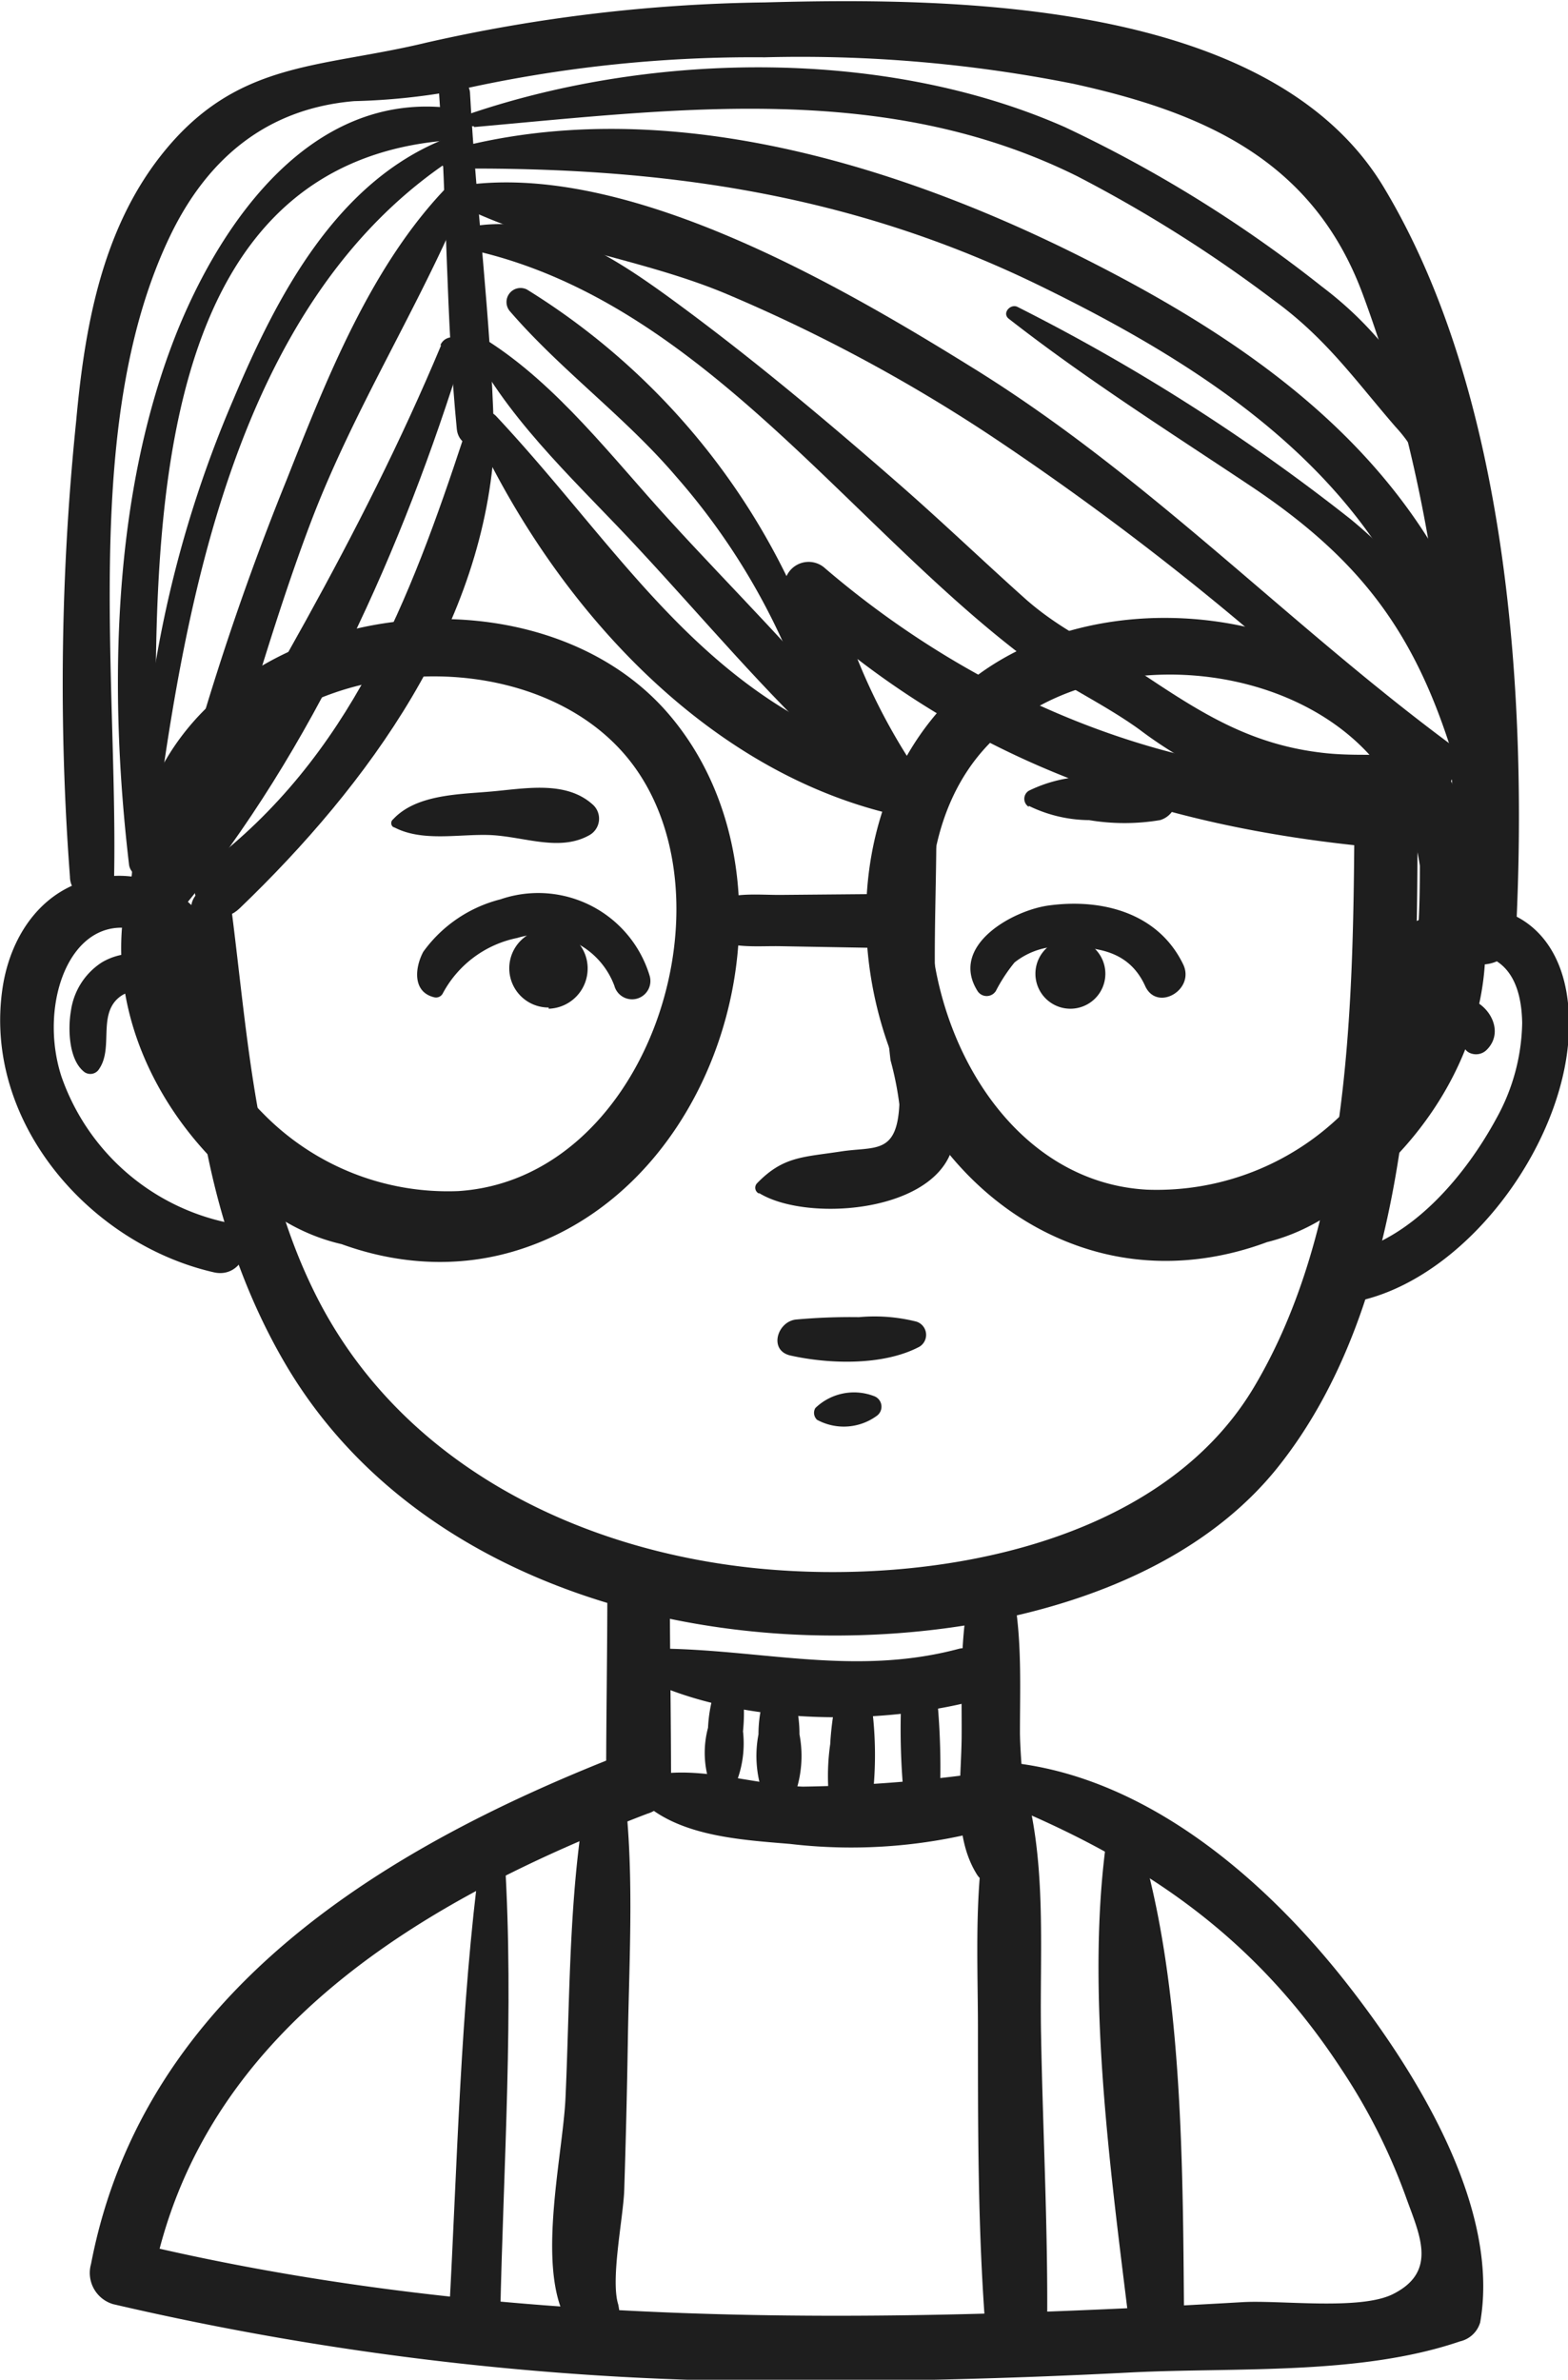 <svg id="OBJECT" xmlns="http://www.w3.org/2000/svg" viewBox="0 0 78.02 118.36"><path d="M505.81,336c-.51,7.66.75,16.09,4.71,22.77,4.89,8.23,14.1,12.34,23.37,13.22,8.59.83,20.15-1,25.9-8.12,6.7-8.32,7-21.56,7-31.68a1.57,1.57,0,0,0-3.14,0c-.07,8.92-.27,19.71-5,27.64s-16.21,9.86-24.76,9c-9-.91-17.75-5.26-21.93-13.62-3-6-3.35-12.69-4.19-19.21a1,1,0,0,0-2,0Z" transform="translate(-496.26 -290.83)" fill="#1e1e1e"/><path d="M506.91,337.46a5.17,5.17,0,0,0-5.58-3c-2.85.39-4.53,2.79-4.94,5.49-1,6.64,4.3,12.74,10.51,14.16,1.61.37,2.3-2.11.68-2.47a11.18,11.18,0,0,1-8.26-7.26c-1.43-4.38,1.25-10.05,6-6.05.62.52,1.93.05,1.55-.9Z" transform="translate(-496.26 -290.83)" fill="#1e1e1e"/><path d="M566,339.24c2.86-1.53,5.93-1.68,6,2.47a10.1,10.1,0,0,1-1.28,4.74c-1.51,2.79-4.13,5.93-7.3,6.68-1.53.37-.88,2.73.65,2.36,5.49-1.35,10.31-8.2,10.26-13.78,0-6-5.18-7.41-9.4-3.87-.8.67.23,1.87,1.09,1.4Z" transform="translate(-496.26 -290.83)" fill="#1e1e1e"/><path d="M534.05,350.18c2.3,1.4,8.43,1,9.54-2.08.74-2-.65-4.67-.75-6.73-.18-3.56.07-7.18,0-10.75a1.25,1.25,0,0,0-2.49,0c0,4.25-.28,8.72.22,12.94a15.86,15.86,0,0,1,.44,2.2c-.12,2.52-1.22,2.08-2.91,2.34-1.9.29-2.87.24-4.17,1.58a.32.32,0,0,0,.07.5Z" transform="translate(-496.26 -290.83)" fill="#1e1e1e"/><path d="M523.56,341A2,2,0,0,0,525.5,339a1.95,1.95,0,1,0-1.94,1.94Z" transform="translate(-496.26 -290.83)" fill="#1e1e1e"/><path d="M549.52,341a1.74,1.74,0,0,0,0-3.48,1.74,1.74,0,0,0,0,3.48Z" transform="translate(-496.26 -290.83)" fill="#1e1e1e"/><path d="M535.6,358.25c1.93.43,4.62.51,6.41-.44a.69.69,0,0,0-.16-1.25,8.52,8.52,0,0,0-2.85-.22,30.05,30.05,0,0,0-3.15.12c-.93.12-1.35,1.55-.25,1.79Z" transform="translate(-496.26 -290.83)" fill="#1e1e1e"/><path d="M536.87,361.42a2.78,2.78,0,0,0,3-.16.56.56,0,0,0-.14-1,2.77,2.77,0,0,0-2.9.6.47.47,0,0,0,.07.57Z" transform="translate(-496.26 -290.83)" fill="#1e1e1e"/><path d="M544.73,369.19c-.75,2.54-.61,5.26-.62,7.87,0,2.32-.49,5,.76,7a.94.94,0,0,0,1.6,0c1.15-2.1.58-4.68.54-7,0-2.61.14-5.31-.52-7.87a.92.92,0,0,0-1.76,0Z" transform="translate(-496.26 -290.83)" fill="#1e1e1e"/><path d="M546.58,380.69c6.95,2.92,12.25,6.67,16.43,13.06a29.65,29.65,0,0,1,3.18,6.28c.67,1.89,1.66,3.76-.62,4.9-1.63.82-5.62.29-7.48.4-18.53,1.07-37.2,1.38-55.35-3,.36.65.73,1.29,1.1,1.94,2.4-12.52,13.6-19,24.62-23.23a1.66,1.66,0,0,0,1.19-1.55c0-3.21-.06-6.42-.06-9.63a1.56,1.56,0,0,0-3.11,0c0,3.21-.06,6.42-.06,9.63l1.19-1.56c-12,4.63-24.2,11.84-26.82,25.5a1.62,1.62,0,0,0,1.1,2,147.48,147.48,0,0,0,33.69,3.84c5.63,0,11.26-.15,16.88-.44,5.25-.27,11.45.16,16.45-1.55a1.36,1.36,0,0,0,1-.94c1-5.67-3.11-12.32-6.48-16.66-4-5.16-9.8-10.26-16.5-11.14-1.39-.18-1.36,1.78-.3,2.23Z" transform="translate(-496.26 -290.83)" fill="#1e1e1e"/><path d="M506.85,341.14c-.65-2.16-3.47-3.67-5.53-2.44a3.43,3.43,0,0,0-1.53,2.4c-.15.86-.12,2.37.61,3a.51.51,0,0,0,.79-.1c.69-1,0-2.52.85-3.43,1.25-1.28,2.83.76,3.82,1.36a.68.68,0,0,0,1-.76Z" transform="translate(-496.26 -290.83)" fill="#1e1e1e"/><path d="M565.84,342.9a9,9,0,0,1,1.35-.58,2.72,2.72,0,0,1,1.46-.17c.48.2.23.93.86,1.09a.75.75,0,0,0,.73-.2c1-1-.06-2.6-1.35-2.61a4.65,4.65,0,0,0-3.4,2.12c-.16.23.14.45.35.35Z" transform="translate(-496.26 -290.83)" fill="#1e1e1e"/><path d="M545.81,340.12a8.08,8.08,0,0,1,.93-1.42,3.68,3.68,0,0,1,2.81-.76c1.66,0,3,.39,3.7,1.95.6,1.27,2.49.16,1.88-1.1-1.23-2.54-4-3.28-6.65-2.93-1.82.23-5,2-3.58,4.26a.54.54,0,0,0,.91,0Z" transform="translate(-496.26 -290.83)" fill="#1e1e1e"/><path d="M518.28,340.26a5.41,5.41,0,0,1,3.72-2.78,3.92,3.92,0,0,1,4.83,2.38.91.91,0,0,0,1.76-.48,5.79,5.79,0,0,0-7.43-3.82,6.78,6.78,0,0,0-3.84,2.61c-.43.81-.53,2,.54,2.26a.38.38,0,0,0,.42-.17Z" transform="translate(-496.26 -290.83)" fill="#1e1e1e"/><path d="M517.27,351c-8.87-.39-13.72-11.34-11.28-19.1,2.77-8.76,17.11-9.92,22-2.7,4.76,7,.29,20.27-8.92,20.87a12.86,12.86,0,0,1-9.71-3.85c-3.64-3.64-3.83-7.82-3.81-12.63a1.2,1.2,0,0,0-2.35-.32c-4.4,11,8,23.3,19,19.68,10.42-3.4,14.31-18.51,7.31-26.63-6.49-7.53-21.62-5.79-25.66,3.61-3.69,8.6,2.3,25,13.55,22.82,1-.2.73-1.7-.23-1.75Z" transform="translate(-496.26 -290.83)" fill="#1e1e1e"/><path d="M555,352.7c11.26,2.14,17.25-14.23,13.55-22.82-4-9.38-19.19-11.17-25.65-3.61-7,8.14-3.15,23.22,7.3,26.63,11.06,3.61,23.46-8.68,19.06-19.68-.48-1.18-2.36-1.13-2.35.32,0,4.42-.12,8.63-3.31,12.12A13.18,13.18,0,0,1,553.33,350c-9.29-.51-13.56-13.93-8.91-20.87,4.92-7.36,19.21-5.94,22,2.7,2.54,7.74-2.48,18.72-11.27,19.1-1,.05-1.27,1.55-.24,1.75Z" transform="translate(-496.26 -290.83)" fill="#1e1e1e"/><path d="M531.12,337c1,1.09,2.55.87,3.93.89l5.64.1a1.35,1.35,0,0,0,0-2.7l-5.64.05c-1.38,0-2.92-.22-3.93.86a.57.57,0,0,0,0,.8Z" transform="translate(-496.26 -290.83)" fill="#1e1e1e"/><path d="M515.92,332c1.38.7,3.17.31,4.68.36,1.71.06,3.49.86,5,0a.94.94,0,0,0,.19-1.48c-1.37-1.28-3.48-.81-5.24-.67-1.56.13-3.61.16-4.73,1.37a.24.24,0,0,0,0,.38Z" transform="translate(-496.26 -290.83)" fill="#1e1e1e"/><path d="M547.45,330.91a6.94,6.94,0,0,0,3,.71,10.72,10.72,0,0,0,3.53,0,1.13,1.13,0,0,0,0-2.17,10.72,10.72,0,0,0-3.53,0,6.94,6.94,0,0,0-3,.71.47.47,0,0,0,0,.8Z" transform="translate(-496.26 -290.83)" fill="#1e1e1e"/><path d="M527.85,380.05c1.8,2.09,5.1,2.27,7.72,2.49a26.05,26.05,0,0,0,10.36-.87c1.39-.47,1.27-2.88-.37-2.73a71.57,71.57,0,0,1-9.36.75c-2.69-.11-5.55-1.22-8.15-.4a.46.46,0,0,0-.2.76Z" transform="translate(-496.26 -290.83)" fill="#1e1e1e"/><path d="M532.14,374.09a7.18,7.18,0,0,0-.65,2.67,4.81,4.81,0,0,0,.09,2.79.75.75,0,0,0,1.29,0,5.33,5.33,0,0,0,.36-2.61,8.93,8.93,0,0,0-.14-2.73.53.53,0,0,0-1-.12Z" transform="translate(-496.26 -290.83)" fill="#1e1e1e"/><path d="M534.58,374.42a6.45,6.45,0,0,0-.58,2.67,5.68,5.68,0,0,0,.2,2.9,1,1,0,0,0,1.64,0,5.68,5.68,0,0,0,.2-2.9,6.29,6.29,0,0,0-.58-2.67.51.51,0,0,0-.88,0Z" transform="translate(-496.26 -290.83)" fill="#1e1e1e"/><path d="M537.94,375a14.88,14.88,0,0,0-.37,2.57,11.17,11.17,0,0,0-.08,2.45,1.14,1.14,0,0,0,.8.79l.11,0a1.06,1.06,0,0,0,1.32-1,18.66,18.66,0,0,0-.19-4.84.83.83,0,0,0-1.59,0Z" transform="translate(-496.26 -290.83)" fill="#1e1e1e"/><path d="M525.64,379.12c-1.1,5.21-1,10.71-1.24,16-.12,3-1.66,9.18.4,11.62a1.35,1.35,0,0,0,2.25-.6,1.4,1.4,0,0,0,0-.54c-.1-.78-1.17-1.57-1.81-.75l-.1.12,1.89.5c-.41-1.22.24-4.32.29-5.7q.12-3.72.18-7.44c.07-4.42.36-8.86-.28-13.24-.12-.83-1.45-.77-1.61,0Z" transform="translate(-496.26 -290.83)" fill="#1e1e1e"/><path d="M546.06,379c-1.49,4.08-1.13,8.69-1.14,13,0,4.94,0,9.91.39,14.82a1.53,1.53,0,1,0,3-.41l-.07-.42c-.17-1-1.5-1.15-2.15-.57l-.35.32,2.62,1.08c.06-4.93-.21-9.88-.3-14.82-.08-4.29.34-8.86-1-13a.52.52,0,0,0-1,0Z" transform="translate(-496.26 -290.83)" fill="#1e1e1e"/><path d="M520.16,383.17c-1,7.54-1.14,15.25-1.56,22.84-.09,1.63,2.51,1.65,2.55,0,.16-7.52.69-15.15.23-22.67,0-.65-1.12-.9-1.22-.17Z" transform="translate(-496.26 -290.83)" fill="#1e1e1e"/><path d="M551.35,382.11c-1.12,7.64.19,16.87,1.12,24.51.28,2.37,3.62,1.07,2.53-.69l-.29-.45a1.07,1.07,0,0,0-1.84,0c-.07.15-.14.3-.22.45l2.53.69c-.07-7.67,0-17.15-2.3-24.51-.21-.68-1.41-.82-1.53,0Z" transform="translate(-496.26 -290.83)" fill="#1e1e1e"/><path d="M519.37,312.46c-2.71,8.22-5.68,16-12.83,21.42-1.56,1.2.23,3.48,1.64,2.13,6.39-6.13,12.26-14.14,12.69-23.35,0-.89-1.24-1-1.5-.2Z" transform="translate(-496.26 -290.83)" fill="#1e1e1e"/><path d="M519.91,312.34c3.94,8.44,11.17,16.6,20.47,18.92,1.09.28,2.26-1,1.55-2a30.23,30.23,0,0,1-4.29-9.61l-2,1.17C544,328.62,553.77,332,565,333c2.29.21,2.35-3.7,0-3.6-10.1.45-20.1-3.81-27.68-10.3a1.21,1.21,0,0,0-2,1.17,40.41,40.41,0,0,0,4.23,10.35l1.55-2c-9.65-2.68-13.76-10.27-20.15-17.09-.55-.58-1.35.16-1.05.81Z" transform="translate(-496.26 -290.83)" fill="#1e1e1e"/><path d="M501.94,334.34c.17-9.91-1.63-22.65,2.81-31.83,1.85-3.81,4.79-6.28,9.13-6.65a32.23,32.23,0,0,0,5-.51,66.82,66.82,0,0,1,15.43-1.67A69.36,69.36,0,0,1,549.68,295c6.55,1.44,11.93,3.83,14.39,10.47,3.74,10.1,4.89,21.06,4.35,31.76-.1,2.1,3.17,2.09,3.27,0,.59-11.68-.38-26.79-6.58-37.09-5.59-9.3-21.32-9.45-30.79-9.19a80.46,80.46,0,0,0-16.84,2c-5.38,1.3-9.49.86-13.24,5.65-2.93,3.75-3.77,8.55-4.19,13.17a128,128,0,0,0-.31,22.66,1.1,1.1,0,0,0,2.2,0Z" transform="translate(-496.26 -290.83)" fill="#1e1e1e"/><path d="M520.83,312.17c-.15-5.54-.88-11.11-1.18-16.66,0-1-1.61-1-1.54,0,.39,5.53.34,11.15.88,16.66.11,1.16,1.88,1.21,1.84,0Z" transform="translate(-496.26 -290.83)" fill="#1e1e1e"/><path d="M527.88,374.11c4.66,2.49,11.79,2.61,16.82,1.32a1.35,1.35,0,0,0-.71-2.6c-5.43,1.46-10.36-.12-15.76,0a.69.69,0,0,0-.35,1.28Z" transform="translate(-496.26 -290.83)" fill="#1e1e1e"/><path d="M541.14,374.68a34.79,34.79,0,0,0,.05,5,.93.93,0,0,0,1.85,0,36.5,36.5,0,0,0-.24-5.23c-.18-1-1.56-.63-1.66.23Z" transform="translate(-496.26 -290.83)" fill="#1e1e1e"/><path d="M518.36,296.17c-6.64-.59-11,5.56-13.25,11.06-3.3,8.15-3.44,18-2.43,26.6a.68.68,0,0,0,1.35,0c.19-11.64-2.22-34.51,14.33-36a.82.82,0,0,0,0-1.64Z" transform="translate(-496.26 -290.83)" fill="#1e1e1e"/><path d="M503.81,333.34c1.54-12.13,4.07-27.54,15.09-34.69.46-.3.17-1.17-.4-.95-5.49,2.12-8.47,7.87-10.63,13a57.56,57.56,0,0,0-4.68,22.65c0,.41.57.39.62,0Z" transform="translate(-496.26 -290.83)" fill="#1e1e1e"/><path d="M518.58,300.05c-3.85,3.94-6.07,9.63-8.08,14.7a133.78,133.78,0,0,0-6.1,19.06.85.85,0,0,0,1.64.45c2-5.75,3.5-11.68,5.66-17.39s5.42-10.75,7.73-16.32c.2-.49-.52-.84-.85-.5Z" transform="translate(-496.26 -290.83)" fill="#1e1e1e"/><path d="M518.21,308c-4,9.56-9.17,18-14.36,26.91-.51.89.78,2,1.47,1.13,6.51-7.89,11-18,14-27.72.24-.75-.86-1-1.15-.32Z" transform="translate(-496.26 -290.83)" fill="#1e1e1e"/><path d="M519.85,308.35c2,3.71,5.39,6.74,8.22,9.81,3.19,3.43,6.25,7.1,9.7,10.28.87.8,2-.38,1.26-1.27-2.9-3.69-6.3-7-9.48-10.49-2.81-3.07-5.55-6.7-9.09-8.94-.39-.26-.81.23-.61.61Z" transform="translate(-496.26 -290.83)" fill="#1e1e1e"/><path d="M537.79,325.92a34.69,34.69,0,0,0-15.31-20.69.7.7,0,0,0-.84,1.09c2.54,2.94,5.73,5.24,8.27,8.22a33.39,33.39,0,0,1,6.66,11.71.63.63,0,0,0,1.22-.33Z" transform="translate(-496.26 -290.83)" fill="#1e1e1e"/><path d="M518.81,303.08c11.81,2.1,19.27,13.47,28.3,20.35,1.85,1.4,3.95,2.32,5.84,3.68a21.15,21.15,0,0,0,4.28,2.51c3.32,1.36,7.84,2.3,11,.29a.74.74,0,0,0-.18-1.33c-2-.39-4-.07-6-.31-3.43-.4-5.81-1.84-8.59-3.69-2.12-1.42-4.25-2.24-6.22-4s-4.06-3.76-6.15-5.59c-3.75-3.28-7.59-6.5-11.62-9.43-3.26-2.36-6.63-4.41-10.69-3.25-.34.1-.38.66,0,.73Z" transform="translate(-496.26 -290.83)" fill="#1e1e1e"/><path d="M568.71,328.05c-8.31-6.11-15.31-13.55-24.17-19-6.58-4.08-16.66-9.89-24.66-9.07-.6.06-1,.94-.34,1.26,4,1.9,8.61,2.45,12.75,4.16a80.69,80.69,0,0,1,13.28,7.11A140.67,140.67,0,0,1,558.21,322c3,2.52,6.06,6.3,9.94,7.42.84.25,1.19-.87.56-1.33Z" transform="translate(-496.26 -290.83)" fill="#1e1e1e"/><path d="M518.65,299.22c10.46-.11,19.94,1.21,29.43,5.86,9,4.4,17.39,10.06,20,20.21a1.23,1.23,0,0,0,2.37-.65c-3-10.47-11.13-16.4-20.51-21.09s-21-8.16-31.45-5.23a.46.46,0,0,0,.12.9Z" transform="translate(-496.26 -290.83)" fill="#1e1e1e"/><path d="M519.85,297.15c10.21-.91,20.48-2.28,30,2.44a68.14,68.14,0,0,1,9.84,6.21c2.57,1.88,4,3.94,6,6.25,1,1.09.52,1,1.75,1.77a.71.71,0,0,0,1-1c-2-3.07-3.39-5.46-6.41-7.74a65.43,65.43,0,0,0-12.79-7.93c-8.88-3.92-20.38-3.76-29.49-.7-.34.11-.31.69.09.66Z" transform="translate(-496.26 -290.83)" fill="#1e1e1e"/><path d="M546.45,306.68c3.84,3,8,5.63,12.08,8.35,5.56,3.72,8.24,7.42,10.13,13.73.27.91,1.83.79,1.73-.23-.47-4.79-3.27-8.87-6.93-11.88A97.78,97.78,0,0,0,546.9,306.1c-.35-.19-.8.3-.45.58Z" transform="translate(-496.26 -290.83)" fill="#1e1e1e"/></svg>